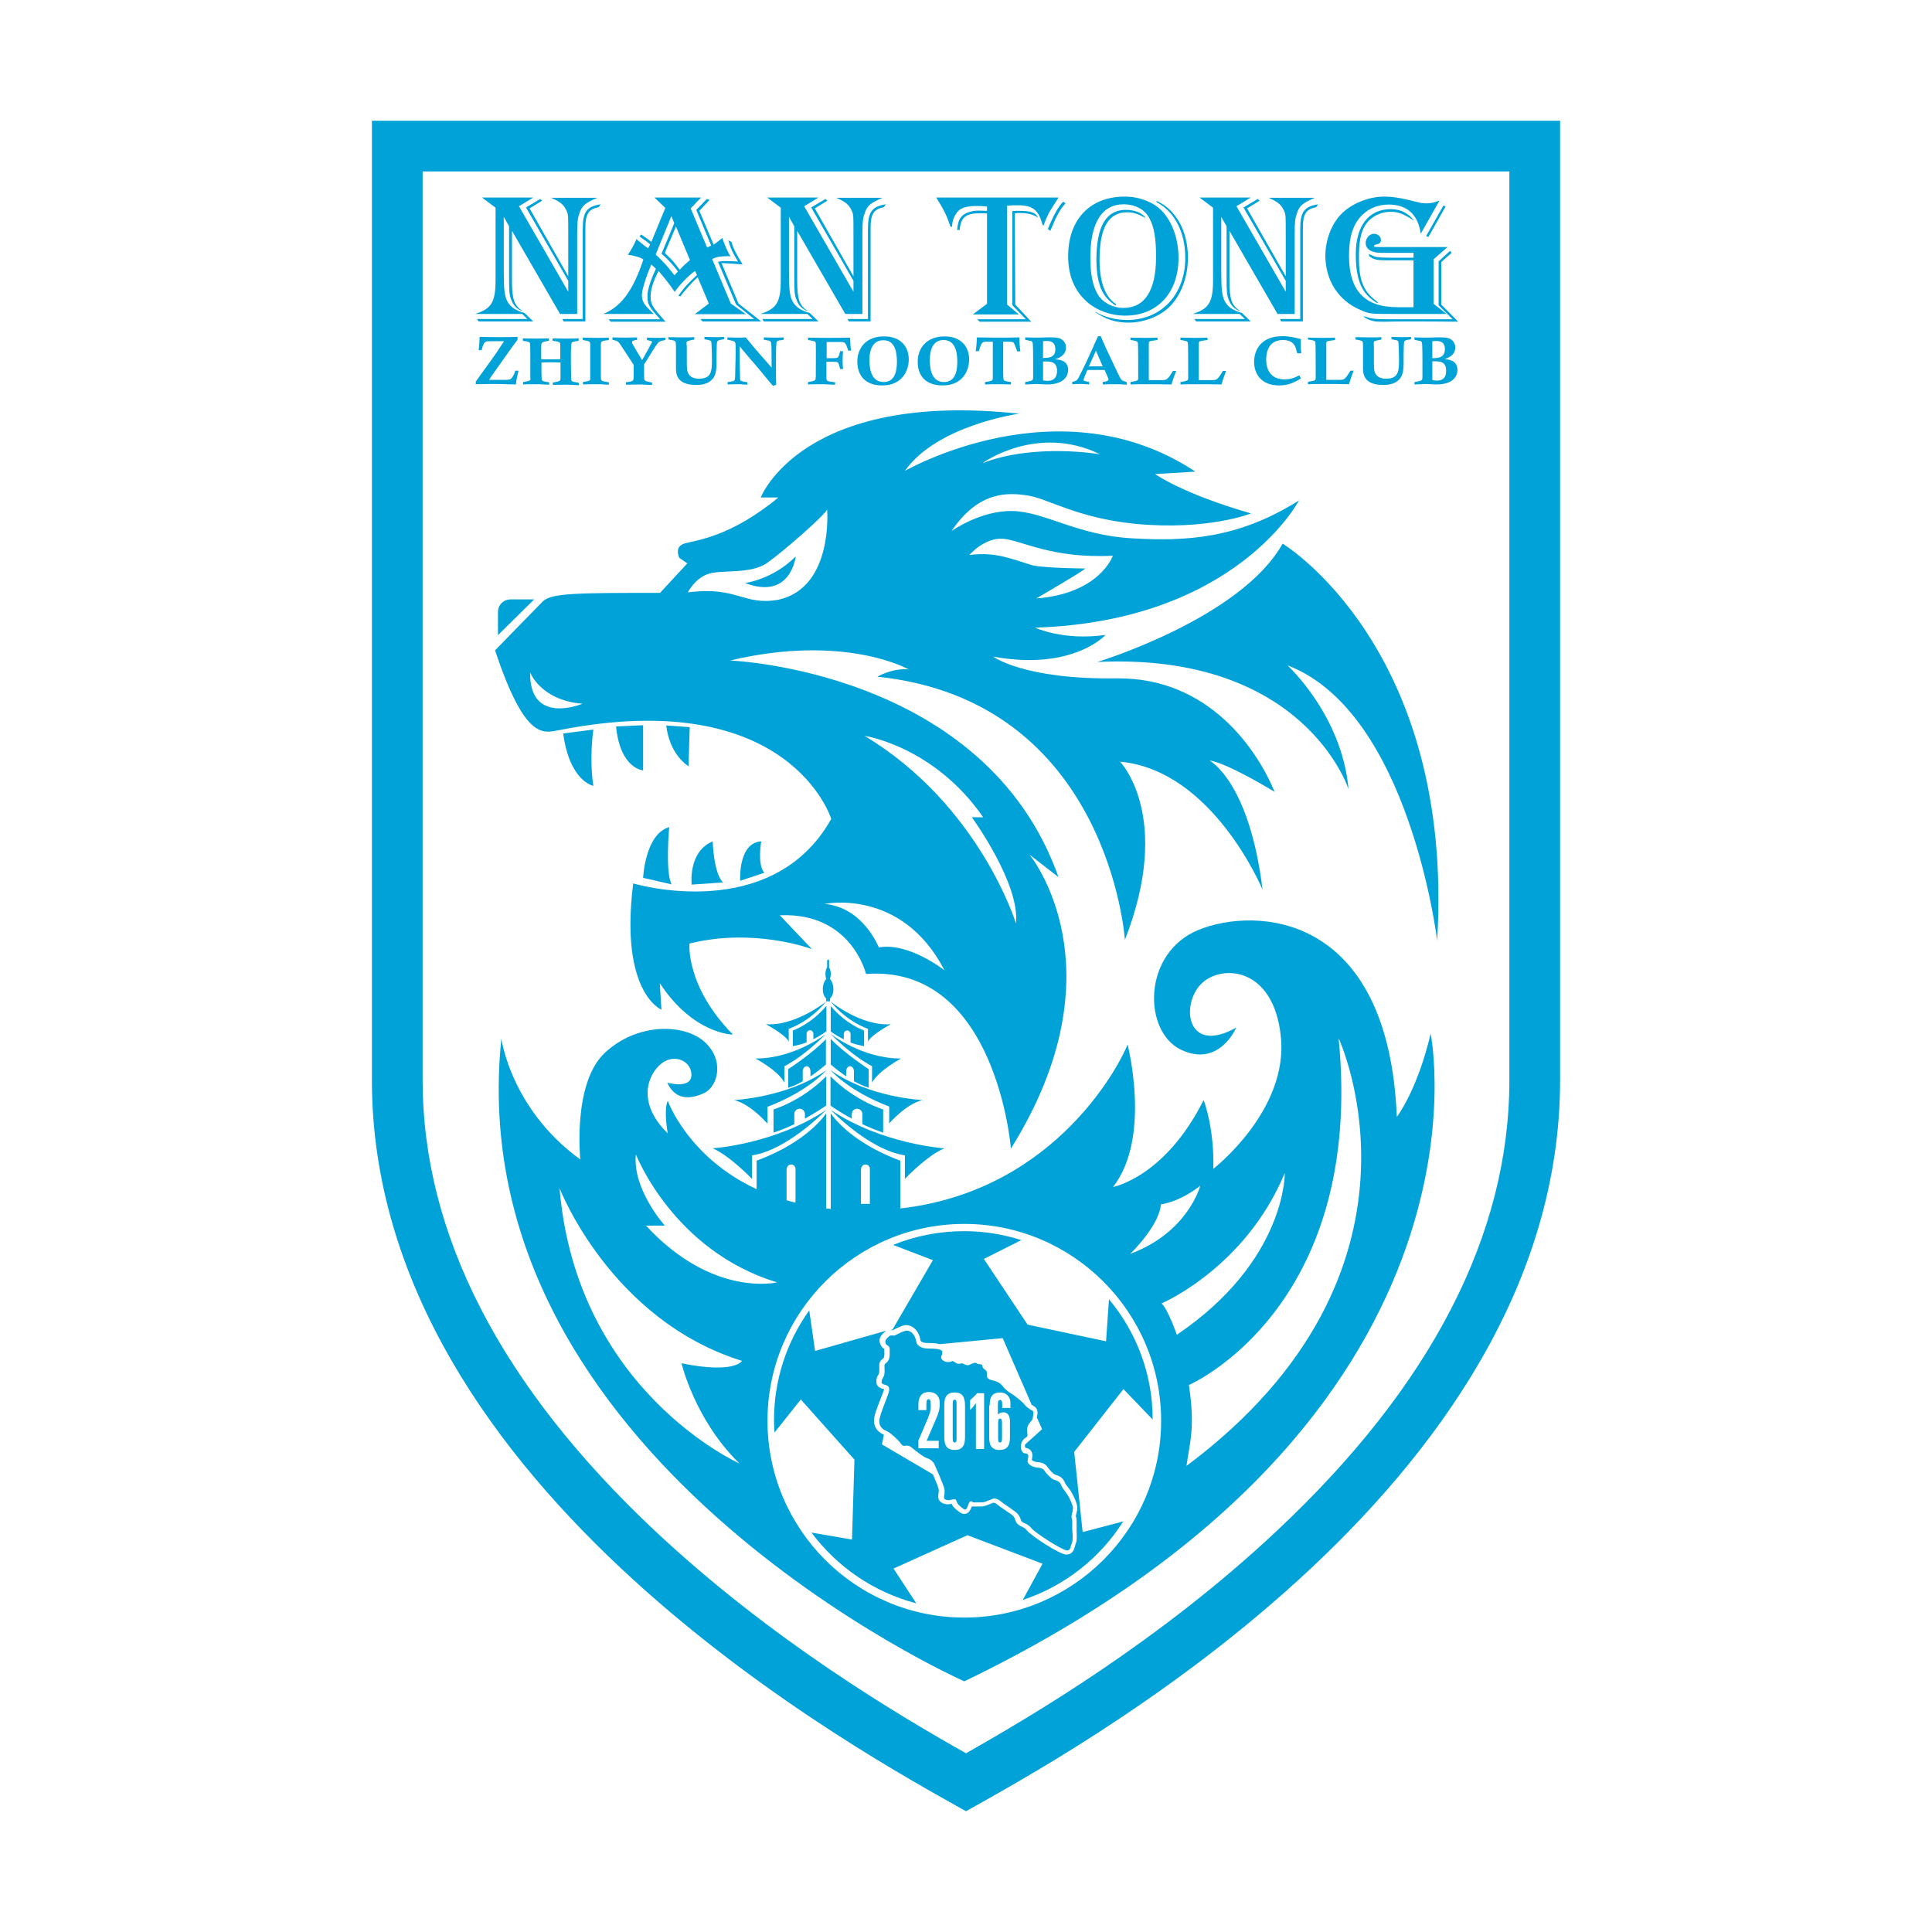 <!-- Created by @FCLOGO 2022-02-18 16:45:51 . https://fclogo.top/ -->
<!-- FOR PERSONAL USE ONLY NOT FOR COMMERCIAL USE -->
<svg version="1.1" xmlns="http://www.w3.org/2000/svg" xmlns:xlink="http://www.w3.org/1999/xlink" x="0px" y="0px"
	 viewBox="0 0 800 800" style="enable-background:new 0 0 800 800;" xml:space="preserve">
<style type="text/css">
	.st0{fill:#01A2D8;}
</style>
<g>
	<path class="st0" d="M400,50H154c0,0,0,214.5,0,397.3c0,170.2,206.6,280.4,246,302.7c39.4-22.3,246-132.5,246-302.7
		c0-182.8,0-397.3,0-397.3H400z M625,447.3c0,63.8-32.3,126.5-96.1,186.4C480.2,679.5,427.1,710.6,400,726
		c-27.1-15.3-80.2-46.5-128.9-92.2C207.3,573.8,175,511.1,175,447.3V71h450V447.3z"/>
	<path class="st0" d="M531.1,225.1c-17.3,31-76.7,49-76.7,49c86-4,104,52.7,104,52.7c-2.7-30.7-25.3-51.3-25.3-51.3
		c50.7,19.3,62,114,62,114C602.4,268.1,531.1,225.1,531.1,225.1z"/>
	<path class="st0" d="M329.5,230.4c-9.7,9.7-21,11-21,11C327.5,248.7,329.5,230.4,329.5,230.4z"/>
	<path class="st0" d="M206.2,253.4v9.6l15-14.8h-9.8C208.5,248.2,206.2,250.5,206.2,253.4z"/>
	<path class="st0" d="M233.2,303.7c2.7,20,12.5,21.7,12.5,21.7c-1.8-11.5,0-23.3,0-23.3L233.2,303.7z"/>
	<path class="st0" d="M266.3,319v-18.7l-11.2,0.5C256.8,318.4,266.3,319,266.3,319z"/>
	<path class="st0" d="M285.1,317.3l0.5-16.2l-9.7-0.7C275.9,300.4,276.6,311.5,285.1,317.3z"/>
	<path class="st0" d="M266.3,363.5l11.8,2.7c-2.7-5-1-23.7-1-23.7C267.1,345.3,266.3,363.5,266.3,363.5z"/>
	<path class="st0" d="M295.1,348.4c-10.3,4.3-8.7,17.9-8.7,17.9l13-0.9C295.5,361.7,295.1,348.4,295.1,348.4z"/>
	<path class="st0" d="M306.5,364.7l10-3.3c-3-3.3-1.3-13-1.3-13C305.5,349,306.5,364.7,306.5,364.7z"/>
	<path class="st0" d="M231.2,302.4c96-19,113,36.7,113,36.7c-24.7,44-82,26.7-82,26.7c-5.7,45.3,11.7,52.3,11.7,52.3l-0.7-11
		c14,21.3,30.3,21.3,30.3,21.3c-19.7-20-18-37.7-18-37.7c27-6.7,50.7,2.3,50.7,2.3l-13.3-14c29.7-1.3,35.7,24.3,35.7,24.3
		c54-4,60,72.3,60,72.3c46.7-74.7,7.7-121.7,7.7-121.7l12,9.3c-30.3-85.7-136-89.7-136-89.7c47.7-11.3,74,3.7,74,3.7
		c-6.7-0.7-13,3-13,3c96,10,102.5,109,102.5,109c20-51.2-2-73.8-2-73.8c38.5,3.5,59,53,59,53c-5.5-45-22-53.5-22-53.5
		c7.5,1,27,13,27,13c-7-17-27-47.5-65.5-47s-51-9-51-9c33,6,46.5-9,46.5-9c-17.5,2.5-29.2-3-29.2-3c83.3-2.7,109.3-52.7,109.3-52.7
		c-25.3,16-47,17-69.3,15.7c-22.7-1.3-36-11-49.3-11.3c-13.3-0.3-25.3,8.3-25.3,8.3c11.3-16.7,23.3-16,31.7-14.7
		c8.3,1.3,20.3,9.3,44.3,11.7c30.1,2.9,48-4.3,48-4.3c-28.7-8.3-39.7-16.3-39.7-16.3l16.7-1c-56.3-37.3-120.3-0.3-120.3-0.3
		c13.3-19,47.3-23.7,47.3-23.7c-90-9.7-107,34.7-107,34.7h7.3c-19.7,16.3-34,17.7-38.7,19c-4.7,1.3-2.3,6-2.3,6l3.3,2.3l-11.3,12.2
		c-33.5,0-45,0-48.5,3.5c-3.5,3.5-19.8,20.3-19.8,20.3C217.5,307,225.2,303.4,231.2,302.4z M407.1,338.4h-4.7c0,0,20,27.3,18.3,44
		c0,0-15-49-62.7-77.7C358.1,304.7,386.8,309,407.1,338.4z M391.1,401.8c0,0-14.7-11.7-27.2-9.5c0,0-6.5-16.7-22.5-18
		C341.4,374.3,373.4,367.5,391.1,401.8z M415.5,223.1c7.7,0.7,20,8.3,45.3,7c0,0-5.3,15.7-31.7,17.7c0,0,19-11,20.3-12.4
		c0,0-16.3-0.1-21.8-1.3c-8.8-2.6-15.1-5.7-26.2-4.3C401.5,229.7,407.8,222.4,415.5,223.1z M455.5,188.1c0,0-27.3-4.7-48.7,3.7
		C406.8,191.7,429.5,175.4,455.5,188.1z M293.1,237.7c5.7-2,17.7,0.3,24.7-4.7c7-5,23.3-19.3,24.7-22c0,0,2.7,32.1-20,37.3
		c-14.7,2.7-17-5.7-37.7-3C284.8,245.4,287.5,239.7,293.1,237.7z M241.2,291.4c0,0-22,9.3-21.7-13
		C219.5,278.4,223.8,290,241.2,291.4z"/>
	<path class="st0" d="M311.4,488.2v-9.8c14.8-2.2,30.7-18.8,30.7-18.8c-21.2,14.2-47,15.9-47,15.9
		C302.3,478.6,311.4,488.2,311.4,488.2z"/>
	<path class="st0" d="M342.1,445.7c-10.1,10.2-21.8,13.7-21.8,13.7v9.6c3-1,5.9-2.2,8.6-3.5v-4.2c0-1.2,1-2.2,2.2-2.2
		c1.2,0,2.2,1,2.2,2.2v1.9c5.2-2.9,8.8-5.4,8.8-5.4V445.7z"/>
	<path class="st0" d="M304,455.5c7,1.8,13.8,9.8,13.8,9.8v-7c17.1-6.5,24.3-15.1,24.3-15.1C326,454.5,304,455.5,304,455.5z"/>
	<path class="st0" d="M342.1,430.2c-5.7,6-15.7,12.5-15.7,12.5v7.7c2-0.6,4.1-1.6,6-2.7v-4.1c0-1.2,0.7-2.1,1.6-2.1s1.6,1,1.6,2.1
		v2.1c3.7-2.5,6.4-4.9,6.4-4.9V430.2z"/>
	<path class="st0" d="M312.8,438.3c0,0,9.5,5,12,10v-6.8c0,0,7.6-3.6,17.2-13.4C342.1,428.1,328.9,438.4,312.8,438.3z"/>
	<path class="st0" d="M342.1,416.6c-6.5,7.7-13.8,10.1-13.8,10.1v6.5c2.1-0.4,4-0.9,5.7-1.6v-3.5c0-0.8,0.6-1.5,1.4-1.5
		c0.8,0,1.4,0.7,1.4,1.5v2.2c3.3-1.6,5.4-3.3,5.4-3.3V416.6z"/>
	<path class="st0" d="M317.1,424.1c0,0,8,4.2,9.5,7.2V426c0,0,8.4-2.6,15.5-11.3C342.1,414.7,329.4,425,317.1,424.1z"/>
	<path class="st0" d="M391,475.5c0,0-25.8-1.7-47-15.9c0,0,15.8,16.6,30.7,18.8v9.8C374.6,488.2,383.7,478.6,391,475.5z"/>
	<path class="st0" d="M365.7,469v-9.6c0,0-11.7-3.5-21.8-13.7v12.1c0,0,3.6,2.6,8.8,5.4v-1.9c0-1.2,1-2.2,2.2-2.2
		c1.2,0,2.2,1,2.2,2.2v4.2C359.8,466.8,362.8,468,365.7,469z"/>
	<path class="st0" d="M382,455.5c0,0-22-0.9-38.1-12.4c0,0,7.2,8.6,24.3,15.1v7C368.2,465.2,375,457.2,382,455.5z"/>
	<path class="st0" d="M359.7,450.4v-7.7c0,0-10-6.5-15.7-12.5v10.6c0,0,2.7,2.4,6.4,4.9v-2.1c0-1.2,0.7-2.1,1.6-2.1
		c0.9,0,1.6,1,1.6,2.1v4.1C355.6,448.8,357.7,449.8,359.7,450.4z"/>
	<path class="st0" d="M361.1,441.5v6.8c2.5-4.9,12-10,12-10c-16.1,0.1-29.2-10.2-29.2-10.2C353.5,437.8,361.1,441.5,361.1,441.5z"/>
	<path class="st0" d="M357.8,433.2v-6.5c0,0-7.3-2.4-13.8-10.1v10.5c0,0,2,1.6,5.4,3.3v-2.2c0-0.8,0.6-1.5,1.4-1.5
		c0.8,0,1.4,0.7,1.4,1.5v3.5C353.8,432.3,355.7,432.8,357.8,433.2z"/>
	<path class="st0" d="M343.9,414.7c7.1,8.7,15.5,11.3,15.5,11.3v5.3c1.5-3,9.5-7.2,9.5-7.2C356.5,425,343.9,414.7,343.9,414.7z"/>
	<path class="st0" d="M342.9,414.6c0.4,0,0.8,0.1,0.8,0.1v-1.3c0,0,1.4-0.9,1.4-3.8s-1.5-4.3-1.5-4.3s0.4-0.4,0.4-1.9
		c0-2.1-0.7-2.8-0.7-2.8s0-2.5,0-2.8c0-0.4-0.3-0.5-0.4-0.5c0,0-0.4,0.1-0.4,0.5c0,0.3,0,2.8,0,2.8s-0.7,0.7-0.7,2.8
		c0,1.6,0.4,1.9,0.4,1.9s-1.5,1.4-1.5,4.3s1.4,3.8,1.4,3.8v1.3C342.1,414.7,342.5,414.6,342.9,414.6z"/>
	<path class="st0" d="M578.4,462.5c-3.5-85-58.5-87-82-77.5c-23.5,9.5-23.2,42.2-7.3,49.7c15.8,7.5,22.8-9.2,22.8-9.2
		c-19.5,11-23-7.5-15.5-17c7.5-9.5,31-9.5,34,21c3,30.5-28,54.5-28,54.5c0.5-17-4-28.5-4-28.5c-16,32-37.5,36-37.5,36
		c16-20.5,6-59,6-59c-1.9,5.3-28.1,60.4-94.1,67.9v-19.8c-21.5-7.9-28.8-19.6-28.8-19.6v39.6c-0.6-0.1-1.2-0.1-1.9-0.2v-39.4
		c0,0-7.3,11.7-28.8,19.6v11.8c-28.5-13.2-36.8-36.6-36.8-36.6c-1.8,3.8,0,13.5,0,13.5c-13.3-13-8-24.8-2.5-29s12.5-0.8,12.3,5
		c-0.3,5.8-10,3-10,3c3.3,7.3,9.5,7,15.3,4.3c5.8-2.8,8.5-13.8,0-21.3c-8.5-7.5-27.9-7.9-41.3,4.8c-13.3,12.7-10,44-10,44
		c-28.7-20.7-32.7-50-32.7-50c-18,173.4,191.7,266.1,191.7,266.1C625,587.4,592.4,428,592.4,428
		C586.9,451.5,578.4,462.5,578.4,462.5z M480.7,498.7c0,0,7.3-0.7,16.3-7.7c0,0-5,19.3-29,28.2C468,519.2,480,507.7,480.7,498.7z
		 M356.6,484c0-1,0.8-1.8,1.8-1.8c1,0,1.8,0.8,1.8,1.8v14.5h-3.7V484z M325.8,484c0-1,0.8-1.8,1.8-1.8c1,0,1.8,0.8,1.8,1.8v14
		c-1.2-0.3-2.5-0.6-3.7-1V484z M282.2,564.5c0,0,5.5,23.5,24,41.5c0,0-67.5-30-74.5-114c0,0,21,54.5,75.5,71.5
		C307.3,563.5,304.3,569,282.2,564.5z M267.5,507.5h7.8c0,0-13.5-15-12-29.5c0,0,15.5,40,58.5,53C321.8,531,295.2,537.5,267.5,507.5
		z M399.3,669.8c-45,0-81.5-36.6-81.5-81.5c0-45,36.6-81.5,81.5-81.5c45,0,81.5,36.6,81.5,81.5C480.8,633.3,444.2,669.8,399.3,669.8
		z M481,539.7c0,0,34.7-14.7,51-54c0,0,0.7,36.3-44.7,67C487.3,552.7,483.7,542.3,481,539.7z M491.3,607c1.3-9.7,3.7-15.5,1-33.5
		c0,0,73-31.5,62-143.6C554.3,430,599.4,526.3,491.3,607z"/>
	<path class="st0" d="M407.4,521.3l15.5-7.8c-7.5-2.4-15.4-3.7-23.7-3.7c-10.4,0-20.3,2-29.4,5.7l16.5,6.3l-16.7,28.7l-0.9,0.3
		c0.1,0,0.1,0,0.2,0c0.2,0,0.5,0,0.7,0c0,0,0.1,0,0.1,0c2.7-1.4,4.3-2.1,5.5-2.1c2.5,0,5.3,2.1,5.9,6.2c0.1,0.8,1.6,1.2,2.7,1.2
		c1.5,0,3.6,0,5.3,0.5l26.1-2.5l12,27.6c0.4,0.2,0.7,0.4,0.9,0.6l0.2,0.1c1.8,1.1,1.3,3.4,1.1,4.1c0,0.1,0,0.2-0.1,0.3l2.2,5l-7,6.3
		c0,0.2-0.1,0.4-0.1,0.6c0,0.4,0.1,0.7,0.2,0.8c1.7,0.2,2.9,1.4,2.9,3.1c0,0.6-0.1,1.2-0.2,1.6c0,0.1,0,0.2-0.1,0.3
		c0.3,0.3,1,0.8,2.2,0.9c2.9,0.2,3.8,1.2,4.6,2.4c0.1,0.1,0.2,0.2,0.3,0.3l0.1,0.2c0.6,0.7,1.7,2.1,2.7,2.4c2.4,0.7,3.2,1.7,4,3.5
		c0.2,0.5,0.6,1,1.1,1.6c0.4,0.5,0.9,1.1,1.3,1.8c0,0,2.6,4.4,2.6,6.7c0,0.9-0.2,1.7-0.4,2.4c-0.1,0.4-0.2,0.8-0.2,1
		c0,0.2,0,0.3,0.1,0.5c0.1,0.3,0.2,0.8,0.2,1.5c0,0.5,0,1.1,0,1.7c0,0.6,0,1.2,0,1.7c0,0.2,0,0.5,0,0.8c0.1,2.1,0.2,4.2-0.5,5.7
		c-0.1,0.3-0.2,0.6-0.3,1c-0.2,0.9-0.8,3.1-3.5,3.1c-2.8,0-14.7-7.9-16.4-10.1c-0.6-0.8-1.2-1-1.9-1.4c-0.9-0.4-2.3-1.1-2.8-2.8
		c-0.2-0.8-0.7-1.6-1.2-2c-1.4-1-2.6-1.8-3.6-2.5c-1.2-0.8-2.2-1.5-2.9-2.1c-0.4-0.4-1-0.5-1.3-0.6c-0.3,0.1-0.7,0.3-1,0.4
		c-1.7,0.7-2.9,1.2-4,1.2h-3.5c-0.2,0-0.3,0-0.5,0c-0.4,1.1-1.2,3.1-3.1,3.1c-0.7,0-1.5-0.2-4-2.4c-0.5-0.5-1-1.1-1.2-1.8
		c-0.1,0-0.1,0-0.2,0c-0.3,0.1-0.8,0.2-1.4,0.2c-2.3,0-4-1.3-4-3.1c0-0.5,0.1-1,0.1-1.4c0.1-0.5,0.2-1,0.1-1.7
		c-0.1-0.7-1.3-3.6-2.4-6.2l-21.1-12.4l0.8-4c-1.5-0.7-4.1-2.2-4.1-5.9c0-1.8,1-4.6,2.6-8.6c0.6-1.6,1.5-3.8,1.6-4.4
		c-0.1,0-0.6-0.2-0.8-0.2c-1.3-0.4-2.5-1.1-2.4-3.1c0-0.1,0-0.2,0-0.3c0-0.8,0.3-1.5,0.6-2c0.3-0.5,0.6-1,0.6-2c0-0.6,0-1.1,0-1.4
		c-0.1-1.4,0-2.6,1.6-3.7c0.2-0.1,0.5-0.5,0.5-1.8c0-0.7,0-1.1,0-1.5c0-0.2,0-0.4,0-0.6c-1.5-0.9-2-2.5-2-3.6c0-1.2,0.8-2.4,2.4-3.7
		c0.1-0.1,0.3-0.2,0.4-0.3l-29.5,8.4l-2.4-16.8c-9.2,12.8-14.6,28.5-14.6,45.4c0,1.8,0.1,3.5,0.2,5.2l10.9-13.7l22.2,24.9l-1,33.1
		l-16.8-2.9c10.6,14.2,25.8,24.7,43.4,29.3l-9.4-14.4l30.6-13.8l31.1,11.8l-8.2,15c17.3-5.7,32-17.3,41.6-32.5l-16.8,4.4l-3.5-33.2
		l20.4-26l12.1,12.6c0-18.9-6.8-36.3-18.1-49.8l-1.2,17.4l-32.5-6.9L407.4,521.3z"/>
	<path class="st0" d="M414.1,597.3c0.3,0,0.5-0.1,0.6-0.3c0.1-0.2,0.2-0.7,0.2-1.4v-6.4c0-0.7-0.1-1.2-0.2-1.4
		c-0.1-0.2-0.3-0.4-0.6-0.4c-0.3,0-0.5,0.1-0.6,0.4c-0.1,0.2-0.2,0.7-0.2,1.4v6.4c0,0.7,0.1,1.1,0.2,1.4
		C413.6,597.2,413.8,597.3,414.1,597.3z"/>
	<path class="st0" d="M395.3,597.3c0.3,0,0.5-0.1,0.6-0.3c0.1-0.2,0.2-0.7,0.2-1.3v-14.5c0-0.7-0.1-1.1-0.2-1.3
		c-0.1-0.2-0.3-0.3-0.6-0.3c-0.3,0-0.5,0.1-0.6,0.3c-0.1,0.2-0.2,0.7-0.2,1.3v14.5c0,0.7,0.1,1.1,0.2,1.3
		C394.8,597.2,395,597.3,395.3,597.3z"/>
	<path class="st0" d="M367.5,557.1c0.8,0.5,0.9,0.9,0.9,1.6c0,0.7,0,1.2,0,2.2c0,1-0.2,2.5-1.4,3.4c-1.1,0.8-0.7,1-0.7,3.5
		c0,2.5-1.2,3.1-1.2,4c0,0.9-0.3,1,1,1.5c1.3,0.4,2.1,0.5,2.1,2.2c0,1.7-4.1,10.2-4.1,13c0,2.8,2.1,3.7,3.5,4.3
		c1.4,0.7,4.5,3.7,5,4.4c0.5,0.6,1,1.6,1.9,1.5c0.9-0.2,2-0.2,3,0.7c1.1,0.9,4.7,3.8,5.9,4.2c1.6,0.5,2.9,1.4,3.5,2.7
		c0.6,1.3,4,8.9,4.2,10.5c0.2,1.5-0.2,2.3-0.2,3.3s1.4,1.1,2,1.1c0.6,0,1-0.3,1.5-0.3c0.5,0,1.3-0.3,1.5,0.3c0.2,0.5,0.6,1.5,1.1,2
		c0.6,0.5,2.1,1.9,2.6,1.9c0.7,0,1.1-1.4,1.4-2.2c0.3-0.8,0.6-1.3,1.1-1.3s0.3,0.5,1.1,0.5s2.3,0,3.5,0s4.3-1.6,4.9-1.6
		s1.7,0.2,2.7,1.1c1.2,1.1,3.4,2.3,6.4,4.6c0.9,0.7,1.7,1.9,2,3.1c0.4,1.6,2.6,1.2,4.3,3.4c1.5,2,13,9.3,14.8,9.3
		c1.6,0,1.3-1.3,2-2.9s0.2-4.8,0.2-5.7c0-1,0-2.5,0-3.4c0-0.9-0.3-1.1-0.3-2c0-1,0.6-2.3,0.6-3.5c0-1.2-1.4-4.2-2.3-5.6
		s-2-2.5-2.5-3.7s-0.9-1.9-2.6-2.3c-1.7-0.5-3.1-2.3-3.9-3.2c-0.7-0.9-0.8-1.8-3.4-2c-2.6-0.2-4.1-1.8-4.1-2.5
		c0-0.7,0.3-1.4,0.3-2.3c0-0.8-0.7-1.1-1.4-1.1s-1.7-1-1.7-2.8s1.1-3.1,1.7-3.5c0.6-0.3,1.1-0.7,1.1-1.2s-0.2-0.5-0.2-2.2
		c0-2,1.3-3.2,2-4c0.4-0.5,0.3-1,0.5-2c0.1-0.4,0.3-1.6-0.2-1.9c-0.7-0.4-2.3-1.3-3.2-2.4c-0.8-1.2-3.9-3.6-5.1-4.4
		c-1.2-0.7-2.9-1.8-4-3.3c-1.5-2-3.6-2.4-4.7-2.6c-1.2-0.3-1.9-1-1.9-1.6s0-1-0.1-1.8c0-0.8-1.6-1.2-1.7-2c-0.1-0.8-0.2-1.2-1.1-1.2
		c-1.4,0-1.3-0.6-2.1-0.6c-0.8,0-2.2,1-3,1s-2.1-0.8-2.4-0.8s-0.3,0.2-1.3,0.2c-1.3,0-1.9-1.1-2.5-1.1s-0.5,0.4-2,0.4
		c-1.3,0-2.8-0.9-2.8-1.9c0-0.9,0.5-0.7,0.5-2.3c0-1.4-4.3-1.4-6.1-1.4c-1.8,0-4.4-0.8-4.7-2.9c-0.5-3-2.3-4.5-3.9-4.5
		c-1.3,0-4,1.5-4.8,1.9c-0.8,0.4-1.6-0.3-2.5,0.4c-1,0.8-1.6,1.6-1.6,2.1S366.6,556.7,367.5,557.1z M409.8,582c0-1.9,0.3-3.3,1-4.1
		c0.7-0.9,1.8-1.3,3.3-1.3c1.3,0,2.4,0.4,3.1,1.2c0.8,0.8,1.2,1.8,1.2,3.2v2H415v-1.4c0-0.8-0.1-1.3-0.2-1.5
		c-0.1-0.2-0.4-0.4-0.7-0.4c-0.3,0-0.5,0.1-0.7,0.4c-0.1,0.3-0.2,0.8-0.2,1.5v4.1c0.4-0.3,0.7-0.5,1.1-0.7c0.4-0.1,0.7-0.2,1.1-0.2
		c0.9,0,1.6,0.3,2.1,1c0.5,0.7,0.7,1.6,0.7,2.9v6.3c0,1.9-0.3,3.3-1,4.1c-0.7,0.9-1.8,1.3-3.3,1.3c-1.5,0-2.6-0.4-3.3-1.3
		c-0.7-0.8-1-2.2-1-4.1V582z M401.7,579.8c0.6-0.6,1.2-1.1,1.7-1.6c0.5-0.5,0.9-0.9,1.2-1.3h2.9V600h-3.4V581
		c-0.4,0.5-0.7,1-1.1,1.5c-0.4,0.5-0.8,0.9-1.3,1.3V579.8z M391,582c0-1.9,0.3-3.3,1-4.1c0.7-0.9,1.8-1.3,3.3-1.3
		c1.5,0,2.6,0.4,3.3,1.3c0.7,0.9,1,2.2,1,4.2v12.9c0,1.9-0.3,3.3-1,4.1c-0.7,0.9-1.8,1.3-3.3,1.3c-1.5,0-2.6-0.4-3.3-1.3
		c-0.7-0.9-1-2.2-1-4.1V582z M380.2,596.7l4.1-9.6l0-0.1c0.7-1.7,1.1-3,1.1-3.9v-1.7c0-0.8-0.1-1.3-0.2-1.6
		c-0.1-0.3-0.4-0.4-0.7-0.4c-0.3,0-0.6,0.1-0.7,0.4c-0.1,0.3-0.2,0.8-0.2,1.6v2.5h-3.3v-2.5c0-1.6,0.4-2.8,1.1-3.7
		c0.7-0.8,1.8-1.3,3.3-1.3c1.3,0,2.4,0.4,3.2,1.2c0.8,0.8,1.2,1.8,1.2,3.1v1.3c0,0.7-0.1,1.4-0.3,2.2c-0.2,0.8-0.5,1.6-0.8,2.4
		l-4.3,10h5v3.1h-8.4V596.7z"/>
	<path class="st0" d="M241.3,94.8v37.3h-8.4l0.5,1h9V94.4c0-5.8,1.3-7.8,5.5-8.6l0.8-1.2C242.9,85.5,241.3,87.8,241.3,94.8z"/>
	<path class="st0" d="M196.7,130h19.5l2.2,2.1h-20.9l0.7,1h22.6l-3.6-3.5c-3.6-1-5.6-2.3-7-4.6c-1.3-2.4-1.6-4.8-1.6-13.5V89.8
		l2.2,3.9v20.6c0,6.6,0.1,7.8,0.9,9.8c0.9,2.5,2.4,4,4.9,4.8l-0.3-0.2c-3.4-2.2-4.3-4.7-4.3-12.7V95.6l19.9,34.4h7.1V97
		c0-5.2,0.2-6.5,0.9-8.6c1.1-3.2,2.2-4.2,7.4-6.5h-19.1c3.5,1.5,5.2,2.8,6.2,5c0.9,1.8,0.9,1.8,0.9,9.9v17.6l-16-28.1l5.2-3.2
		l-0.8-0.7l-5.9,3.5l17.5,30.4v4.5l-20.4-35.4l5.9-3.6h-21.2l5.6,4.2V116C205.2,125.1,203.5,127.9,196.7,130z"/>
	<path class="st0" d="M270,129.3c-3.4-3.2-4.2-4.5-4.2-7.3c0-2,1.9-7.9,3.9-12.5l1.9,1.8c-2.5,5.4-3.5,8.8-3.5,11.5
		c0,3.2,0.7,4.4,5.3,9.4h-21.4l0.9,1h22.7c-5.6-6.2-6.2-7.2-6.2-10.5c0-2.6,1-6.1,3.3-10.5c3.5,4.2,4,4.8,6.7,8.7
		c1.6-2.6,5.9-7,8.4-8.7l0.8,1.7c-3.5,3.2-5.7,5.6-7.7,8.6l0.9,0.2c1-1.6,5-6.1,7.1-7.9l4.6,10.9l-5.8,4.4h21.2l-6.3-4.4l-7.7-18.4
		c1.3-0.8,3.2-1.2,6-1.2h1.6c-1.1-1.5-2.8-5.5-3.4-7.6c-0.3,0.3-0.3,0.3-3,2.4l-0.6,0.4l-5.9-14l4.2-4.5l-1.1-0.4l-4.4,4.5l6.2,14.8
		l-1.7,0.8L286,86.3l4.3-4.5H271l4.5,4.3l-5.8,14.1c-0.9-0.9-3.3-2.5-4.2-3.1l-0.7,0.8c1,0.7,1.6,1.2,2.1,1.5
		c0.9,0.6,1.6,1.2,2.3,1.8l-0.8,1.6c-0.9-0.5-1.6-1.1-2.3-1.7l-1.9-1.5c-0.2-0.2-0.4-0.4-0.7-0.6c-0.4,1.4-2.6,5.3-3.5,6.5
		c2.2,0.2,5.7,1.2,6.4,2c-4.3,12.9-9.2,19.5-16.6,22.5h21C270.4,129.8,270.2,129.6,270,129.3z M285.7,107.7c-1.6,1.3-3.2,2.8-4.2,4
		c-2.2-2.8-2.6-3.4-4-4.8c-1.2-1.2-2-1.9-2.2-2.2l4.6-10.9L285.7,107.7z M278,89.5l1.2,2.9l-5.3,12.7c2.1,1.6,5.1,4.9,6.8,7.3
		l-0.4,0.5l-0.6,0.6l-0.4,0.5l-0.4-0.5c-2.8-3.6-4.6-5.5-7.4-8.1L278,89.5z"/>
	<path class="st0" d="M300.5,108.1c-1.5,0-2,0.1-3.2,0.3l7.5,17.7l7.5,6H290l0.9,1h24.3l-9.4-7.4l-7-16.7h0.9c1.1,0,5.5,0.3,7.8,0.5
		c-2.4-3.8-4.1-7.2-4.6-9.3l-1.3-0.7c0.7,2.8,1.7,5.1,4,8.8C303.4,108.2,302.3,108.1,300.5,108.1z"/>
	<path class="st0" d="M314.8,130h19.5l2.2,2.1h-20.9l0.7,1h22.6l-3.6-3.5c-3.6-1-5.6-2.3-7-4.6c-1.3-2.4-1.6-4.8-1.6-13.5V89.8
		l2.2,3.9v20.6c0,6.6,0.1,7.8,0.9,9.8c0.9,2.5,2.4,4,4.9,4.8l-0.3-0.2c-3.4-2.2-4.3-4.7-4.3-12.7V95.6l19.9,34.4h7.1V97
		c0-5.2,0.2-6.5,0.9-8.6c1.1-3.2,2.2-4.2,7.4-6.5h-19.1c3.5,1.5,5.2,2.8,6.2,5c0.9,1.8,0.9,1.8,0.9,9.9v17.6l-16-28.1l5.2-3.2
		l-0.8-0.7l-5.9,3.5l17.5,30.4v4.5l-20.4-35.4l5.9-3.6h-21.2l5.6,4.2V116C323.3,125.1,321.6,127.9,314.8,130z"/>
	<path class="st0" d="M359.4,94.8v37.3h-8.4l0.5,1h9V94.4c0-5.8,1.3-7.8,5.5-8.6l0.8-1.2C361,85.5,359.4,87.8,359.4,94.8z"/>
	<path class="st0" d="M434.9,95.6c2.7-6.5,4-8.8,6.3-11.4l-0.9-0.7c-1.9,1.7-4,5.5-6.4,11.3L434.9,95.6z"/>
	<path class="st0" d="M429.9,90.1c-1.3-2.2-3-2.8-8.4-2.8c-0.6,0-1.2,0-2.3,0.1v39l5.6,5.8h-20.1l0.9,1h21.4l-6.6-7.1l-0.2-37.7
		c0.7-0.2,1.1-0.2,2.1-0.2C425.5,88.2,427.5,88.7,429.9,90.1z"/>
	<path class="st0" d="M394.2,93.9c0.1-2.1,0.6-3.7,1.5-5.1c1.5-2.6,3.9-3.5,9-3.5c1.5,0,2.4,0.1,4,0.2v1.8h-0.4l-2.9-0.1
		c-3.4,0-6.3,1.1-7.5,2.8c-0.9,1.2-1.3,2.5-1.6,5.2h1.1c0.4-5.2,2.5-6.9,8.5-6.9c0.8,0,1.6,0,2.8,0.1v37.4l-5.9,4.4h19.1l-4.9-4.1
		V85.2c1.9-0.2,2.8-0.2,4.3-0.2c6.3,0,8.7,1.8,10.4,8.1l0.4,0.3c0.9-2.5,1.9-4.7,2.8-6.2l3.4-5.4h-50.6c3.4,5.5,4.3,7.5,5.9,12.1
		H394.2z"/>
	<path class="st0" d="M450.1,125c4.1,3.6,9.9,5.7,15.8,5.7c13.4,0,22.1-9.5,22.1-23.9c0-7.7-2.5-14.8-6.8-19.4
		c-3.5-3.7-9.5-6-15.4-6c-14.5,0-23.5,9.5-23.5,24.7C442.3,114.1,444.9,120.4,450.1,125z M465.2,84.6c4.9,0,9,2.2,10.8,5.9
		c1.9,3.5,2.7,8.2,2.7,15.8c0,13.9-4.6,21.2-13.5,21.2c-4.6,0-8.9-2.4-10.8-5.9c-2-3.5-2.9-8.4-2.9-14.7
		C451.4,92.5,456.2,84.6,465.2,84.6z"/>
	<path class="st0" d="M461.9,126.5l0.3-0.5c-4.6-3-6.9-9.3-6.9-18.4c0-13.3,3.7-19.7,11.4-19.7c2.5,0,4.1,0.5,7.8,2.4
		c-1.6-2.2-4.7-3.4-8.3-3.4c-8.2,0-12.2,6.8-12.2,20.8C454.1,117.6,456.3,122.9,461.9,126.5z"/>
	<path class="st0" d="M490.8,106.8c0,15.1-9.9,25.7-24.1,25.7c-4.9,0-9.7-1.3-13.1-3.4v0.2c4.4,3,8.5,4.3,13.7,4.3
		c6.5,0,13.3-2.7,17.3-6.9c4.6-4.8,7.3-12.1,7.3-20.1c0-10.9-5-19.9-13-23.4v0.5C486.5,87.7,490.8,96.3,490.8,106.8z"/>
	<path class="st0" d="M538.4,94.8v37.3h-8.4l0.5,1h9V94.4c0-5.8,1.3-7.8,5.5-8.6l0.8-1.2C540,85.5,538.4,87.8,538.4,94.8z"/>
	<path class="st0" d="M493.8,130h19.5l2.2,2.1h-20.9l0.7,1h22.6l-3.6-3.5c-3.6-1-5.6-2.3-7-4.6c-1.3-2.4-1.6-4.8-1.6-13.5V89.8
		l2.2,3.9v20.6c0,6.6,0.1,7.8,0.9,9.8c0.9,2.5,2.4,4,4.9,4.8l-0.3-0.2c-3.4-2.2-4.3-4.7-4.3-12.7V95.6l19.9,34.4h7.1V97
		c0-5.2,0.2-6.5,0.9-8.6c1.1-3.2,2.2-4.2,7.4-6.5h-19.1c3.5,1.5,5.2,2.8,6.2,5c0.9,1.8,0.9,1.8,0.9,9.9v17.6l-16-28.1l5.2-3.2
		l-0.8-0.7l-5.9,3.5l17.5,30.4v4.5l-20.4-35.4l5.9-3.6h-21.2l5.6,4.2V116C502.3,125.1,500.6,127.9,493.8,130z"/>
	<path class="st0" d="M561.4,105.2c0,11,2.6,16.8,9.1,20.4v-0.5c-6-4.4-7.8-8.7-7.8-18.9c0-7.5,1.2-11.8,4.1-14.8
		c2.2-2.3,5.6-3.7,9-3.7c3.1,0,5,0.7,9.5,3.5v-0.2c-2.6-3-5.5-4.4-9.6-4.4C566.7,86.7,561.4,93.6,561.4,105.2z"/>
	<polygon class="st0" points="591.5,98.1 598.6,85.5 597.7,85.1 590.5,97.8 	"/>
	<path class="st0" d="M563,128.2c4,1.8,4,1.8,14.5,1.8H599l-5.4-4.2v-18.4l5.8-5.1h-27.7c-2.5,0-2.8-0.1-2.8-0.5
		c0-0.2,0.3-0.3,0.5-0.4c1.8-0.4,2.4-0.8,2.4-2.1c0-1.3-1.3-2.5-2.8-2.5c-1.9,0-3.5,1.8-3.5,3.8c0,1.8,1.2,3.2,3.4,3.7
		c1.5,0.4,1.6,0.4,4.7,0.4h11.7v2h-10.5c-4.6,0-5.9-0.3-7.9-1.6v0.9c1.8,1.5,3.2,1.8,7.8,1.8h10.6v19.4h-6.7c-13.6,0-20-6.9-20-21.4
		c0-7.8,1.7-13.1,5.5-16.8c2.8-2.8,6.7-4.3,10.9-4.3c7.7,0,12.2,4.2,13.3,12.1l7.8-13.8c-1.9,0.8-3.6,1.2-5.3,1.2
		c-1.8,0-1.9,0-7.5-1.4c-3.7-0.9-7.1-1.4-10.1-1.4c-6.5,0-13.6,2.9-17.9,7.3c-4,4.2-6.5,10.7-6.5,17.3
		C548.9,116.1,554.1,124.3,563,128.2z"/>
	<path class="st0" d="M595.7,126.4l5.8,5.8h-26.2c-5.9,0-7.5-0.2-9.9-1.1h-0.9c2.5,1.6,4.1,2.1,7.2,2.1h1.9
		c4.3-0.1,6.5-0.1,10.7-0.1c4.7,0,11.1,0,19.5,0.1l-7-7.1v-17.6l4.3-3.8l-0.7-0.8l-4.7,4.3V126.4z"/>
	<path class="st0" d="M201.4,151.9c-1.3,1.8-1.4,1.9-2.6,3.6c-1.1,1.6-1.3,1.8-1.8,2.5v1.1c2.5-0.1,6.1-0.1,8.3-0.1h0.5
		c0.5,0,2.1,0,3.8,0.1c1.7,0,3.4,0.1,4,0.1c0-0.1,0.1-0.5,0.1-0.6c0-0.3,0.2-1.5,0.4-2.4c0.4-1.9,0.5-2.1,0.6-2.7h-1.3
		c-0.3,0.8-0.8,2.4-1.8,3.3c-0.5,0.5-1.6,0.5-2.8,0.5h-6.3c0.7-1.1,2-3,3.1-4.5c2.7-3.8,6.3-9,8.7-12.1v-1.2c-2.5,0.1-4.7,0.1-8,0.1
		c-3.5,0-6.1-0.1-7.7-0.1c-0.1,2.6-0.1,3-0.4,5.5h1.2c0.1-0.1,0.2-0.6,0.3-1c0.8-2.7,1.4-2.7,3.2-2.7h5.8c-0.1,0.2-0.6,1-0.8,1.2
		C205.8,145.8,203.6,148.9,201.4,151.9z"/>
	<path class="st0" d="M217.2,158.1c-0.2,0-0.5,0.1-0.6,0.1v1c1-0.1,2.5-0.1,5.1-0.1c1.3,0,2.5,0,3.4,0.1c0.9,0,1.7,0.1,2.3,0.1v-1
		c-0.1,0-0.4-0.1-0.6-0.1c-2.3-0.3-2.5-0.6-2.5-1.4c-0.1-1.2-0.1-2.9-0.1-6.7l4-0.1c0.2,0,3.3,0.1,3.9,0.1l0,6.1
		c0,1.6,0,1.6-2.6,2.1c-0.2,0.1-0.5,0.1-0.6,0.1v1c1.6-0.1,3.1-0.1,5.4-0.1c1.2,0,2.3,0,3.2,0.1c0.9,0,1.6,0.1,2.2,0.1v-1
		c-0.1,0-0.4-0.1-0.6-0.1c-2.6-0.4-2.6-0.6-2.6-1.9c0-1-0.1-5.9-0.1-7c0-4.2,0-4.7,0.1-5.8c0-0.4,0-0.9,0.1-1.3
		c0.1-0.8,0.2-0.8,2.5-1.2c0.2,0,0.5-0.1,0.5-0.1v-1c-1.8,0.1-3.5,0.1-5.7,0.1c-2.4,0-4.1-0.1-5.1-0.1v1c0.1,0,0.4,0.1,0.6,0.1
		c2.4,0.3,2.6,0.5,2.6,1.8c0,0.4,0,4.5,0,5.7c-0.8,0-1.6,0.1-3.6,0.1c-2.4,0-3.5,0-4.3-0.1v-4.5c0-2.5,0-2.5,2.7-3
		c0.1,0,0.4-0.1,0.5-0.1v-1c-0.8,0-2.7,0.1-5.4,0.1c-2.9,0-4.4-0.1-5.4-0.1v1c0.1,0,0.4,0.1,0.5,0.1c2.1,0.3,2.4,0.5,2.5,1.2
		c0.1,0.7,0.1,7.2,0.1,8.6l0,5.4C219.8,157.5,219.8,157.6,217.2,158.1z"/>
	<path class="st0" d="M241.8,158.1l-0.4,0.1v1c1.7-0.1,3.5-0.1,5.6-0.1c1.2,0,2.2,0,3,0.1c0.9,0,1.6,0.1,2.1,0.1v-1
		c-0.1,0-0.4-0.1-0.6-0.1c-2.7-0.4-2.7-0.6-2.7-2.3v-13.2c0-1.3,0.3-1.6,2.7-1.8c0.2,0,0.5-0.1,0.6-0.1v-1c-1.6,0.1-3.3,0.1-5.3,0.1
		c-1.8,0-4.1-0.1-5.5-0.1v1c0.1,0,0.4,0.1,0.6,0.1c2.4,0.4,2.5,0.5,2.5,2l0,10.3c0,0.9,0,2.3,0,3.1
		C244.5,157.7,244.3,157.7,241.8,158.1z"/>
	<path class="st0" d="M263.3,140.8c0.2,0,0.4-0.1,0.5-0.1v-1c-1.1,0-3.7,0.1-5.1,0.1c-0.7,0-4.3-0.1-5.1-0.1v1
		c2,0.4,2.5,0.7,3.5,2.3c0.8,1.3,1.7,2.5,2.5,3.8c0.4,0.6,2.7,4.2,2.8,4.3v4.1c0,2.6,0,2.6-2.5,3c-0.2,0-0.6,0.1-0.7,0.1v1
		c1.3,0,4.5-0.1,5.5-0.1c0.7,0,1.6,0,2.5,0.1c0.9,0,1.9,0.1,2.8,0.1v-1c-0.1,0-0.3-0.1-0.5-0.1c-2.1-0.4-2.5-0.5-2.7-1.2
		c0-0.2-0.1-0.5-0.1-1.8v-4.4c0.1-0.1,0.3-0.6,0.4-0.6c3.2-5.1,4.2-6.8,4.6-7.3c1-1.5,1.5-1.8,3.8-2.2v-1c-1.4,0.1-2.8,0.1-3.7,0.1
		c-0.7,0-1,0-3.9-0.1v1c0.1,0,0.3,0.1,0.4,0.1c1.3,0.3,1.7,0.4,1.7,0.7c0,0.2-1.6,2.9-1.8,3.4l-2.3,4.1c-0.1-0.1-0.4-0.5-0.4-0.6
		c-0.7-1.2-1.5-2.5-1.8-3c-0.6-1-1.3-2.3-1.8-3.1c-0.1-0.2-0.2-0.4-0.2-0.6C261.6,141.1,262.6,140.9,263.3,140.8z"/>
	<path class="st0" d="M284.5,141.4c0.3-0.3,1.5-0.5,3-0.8v-1c-1.3,0.1-3.3,0.1-5.2,0.1c-1.8,0-3.5-0.1-5.5-0.1v1
		c0.1,0,0.5,0.1,0.7,0.1c1.6,0.3,2,0.4,2.2,0.8c0.2,0.4,0.2,1.5,0.2,2v8.5c0,2.6,0,7.4,8.4,7.4c3.5,0,5.3-1,6.5-2.2
		c0.9-0.9,1.8-2.3,1.9-6.1c0-4.7,0-5.2,0.1-8.3c0.1-1.6,0.1-1.9,2.3-2.2c0.2-0.1,0.6-0.1,0.7-0.1v-1c-1.1,0.1-2.4,0.1-3.9,0.1
		c-1.2,0-3-0.1-4.2-0.1v1c0.1,0,0.4,0.1,0.6,0.1c1.7,0.3,2,0.4,2.2,0.8c0.2,0.6,0.3,6.2,0.3,7.1c0,4.9,0,8.3-5.3,8.3
		c-1.9,0-3.9-0.5-4.7-2.6c-0.4-1-0.4-2.9-0.4-4v-7.1C284.2,142.9,284.2,141.7,284.5,141.4z"/>
	<path class="st0" d="M313.8,145.7c-1.7-2-3.5-4.1-5-6c-1.1,0.1-2.3,0.1-4,0.1c-1.7,0-2.9-0.1-3.6-0.1v1c0.1,0,0.5,0.1,0.7,0.1
		c2.6,0.5,2.7,0.6,2.7,2.9c0,0.5,0,3,0,3.6c0,1.6-0.1,3-0.2,8.8c-0.1,1.6-0.1,1.7-2.4,2c-0.2,0-0.6,0.1-0.7,0.1v1
		c1.6-0.1,3-0.1,4.3-0.1c0.8,0,1.5,0,2.2,0.1c0.7,0,1.3,0.1,1.7,0.1v-1c-0.1,0-0.4-0.1-0.6-0.1c-1.7-0.3-2.2-0.4-2.4-0.9
		c-0.1-0.6-0.2-6.9-0.2-7.9l0-5.8l0.1-0.1c0.8,1.1,5.4,6.5,6.5,7.7c2.1,2.5,3.2,3.8,4.4,5.3c1.7,2.1,1.9,2.3,2.8,3.3
		c0.6-0.2,0.8-0.3,1.3-0.5c-0.1-2.9-0.1-5.9-0.1-8.8c0-0.1,0-7.2,0.2-8.4c0.1-0.9,0.5-1.1,2.4-1.3c0.2-0.1,0.6-0.1,0.6-0.1v-1
		c-1.2,0.1-2.5,0.1-4.2,0.1c-1.8,0-3.1-0.1-4-0.1v1c0.1,0,0.5,0.1,0.6,0.1c1.5,0.2,2.2,0.3,2.4,1.1c0.2,0.8,0.2,5.5,0.2,10.3
		c-0.1-0.1-0.7-0.8-0.8-0.9L313.8,145.7z"/>
	<path class="st0" d="M335.2,158.1c-0.2,0-0.5,0.1-0.6,0.1v1c1.5-0.1,2.9-0.1,5.3-0.1c1.2,0,2.3,0,3.3,0.1c1,0,1.9,0.1,2.6,0.1v-1
		c-0.1,0-0.5-0.1-0.7-0.1c-2.9-0.3-2.9-0.5-2.9-2.2v-6.2h2.6c2.3,0,2.3,0,2.9,2.3l0.2,0.7h1.2c-0.1-0.9-0.2-1.7-0.2-3.4
		c0-1.9,0.1-3.2,0.2-4h-1.2c-0.7,2.9-0.8,2.9-3.1,2.9h-2.5v-6.7h5.5c2,0,2.3,0,3.3,3.2c0,0.1,0.1,0.4,0.1,0.4h1.2
		c-0.2-1.3-0.3-2.6-0.4-5.4c-3.2,0.1-6.9,0.1-10.3,0.1c-2.4,0-5.5-0.1-7.1-0.1v1c0.1,0,0.4,0.1,0.6,0.1c2.4,0.4,2.6,0.5,2.6,1.6
		c0.1,1.6,0,11.2,0,13.7C337.7,157.5,337.6,157.7,335.2,158.1z"/>
	<path class="st0" d="M355,149.7c0,5.8,3.3,9.9,10.3,9.9c8.6,0,11-6.5,11-10.8c0-4.7-2.8-9.5-10.2-9.5
		C358.8,139.2,355,144,355,149.7z M371.4,149.8c0,4.5-1.2,8.4-5.5,8.4c-4.8,0-5.9-4.8-5.9-9.1c0-2.5,0.5-8.2,5.7-8.2
		C370.2,140.8,371.4,145,371.4,149.8z"/>
	<path class="st0" d="M390.3,159.6c8.6,0,11-6.5,11-10.8c0-4.7-2.8-9.5-10.2-9.5c-7.3,0-11.1,4.7-11.1,10.5
		C380,155.6,383.3,159.6,390.3,159.6z M390.7,140.8c4.5,0,5.7,4.3,5.7,9c0,4.5-1.2,8.4-5.5,8.4c-4.8,0-5.9-4.8-5.9-9.1
		C385,146.5,385.5,140.8,390.7,140.8z"/>
	<path class="st0" d="M404,145.4h1.3c0-0.1,0.2-0.6,0.3-0.9c0.9-3,1.3-3,3.1-3h2.4v12.7l0,2c0,1.5-0.1,1.5-3.2,2v1
		c1.6-0.1,3.5-0.1,5.2-0.1c0.6,0,1.3,0,2.2,0c0.9,0,2.1,0.1,3.3,0.1v-1c-0.1,0-0.4-0.1-0.6-0.1c-2-0.3-2.2-0.5-2.3-0.7
		c-0.3-0.3-0.3-2.5-0.3-3v-12.9h1.4c2.4,0,2.6,0.1,2.9,0.4c0.4,0.4,0.9,2.1,1.2,2.8c0.1,0.3,0.2,0.7,0.3,0.8h1.3
		c-0.1-1-0.4-3.1-0.4-5.8c-2.5,0.1-6.3,0.1-9,0.1c-0.6,0-3.8,0-8.6-0.1C404.4,142.5,404.4,142.7,404,145.4z"/>
	<path class="st0" d="M441.4,143.9c0-1.6-0.8-2.9-2.2-3.6c-1.4-0.7-3.3-0.6-5.8-0.6c-0.7,0-2.1,0.1-3,0.1c-1,0-3.3,0-5.9-0.1v1
		c0.8,0.2,2.3,0.5,2.4,0.5c0.4,0.1,0.6,0.3,0.7,0.8c0.2,0.8,0.2,6.5,0.2,7.3l0,3.6c0,0.8,0,2.7,0,3.4c-0.1,1.2-0.1,1.3-2.7,1.8
		c-0.2,0.1-0.5,0.1-0.6,0.1v1c1,0,4.2-0.2,4.7-0.2c0.6,0,1.6,0.1,2.2,0.1c0.4,0,1.3,0.1,2.1,0.1c7.7,0,8.8-4.1,8.8-6
		c0-4.1-3.9-4.3-5.3-4.4v-0.1C438.1,148.4,441.4,147.3,441.4,143.9z M437.7,153.5c0,3.6-2.2,4.2-4,4.2c-0.8,0-1.3-0.1-1.8-0.2v-7.8
		C434.8,149.6,437.7,149.6,437.7,153.5z M431.9,148.2v-6.9c0.5-0.1,1-0.1,1.7-0.1c2.3,0,3.4,1.2,3.4,3.3
		C437.1,148.3,433.8,148.2,431.9,148.2z"/>
	<path class="st0" d="M457,158.1c-0.1,0-0.3,0.1-0.4,0.1v1c1.7-0.1,3.2-0.1,5.4-0.1c1.1,0,2,0,2.8,0.1c0.8,0,1.4,0.1,1.8,0.1v-1
		L466,158c-1.2-0.3-1.6-0.5-2.2-1.6c-0.7-1.4-1.1-2.1-3.7-7.7c-1.5-3.2-3-6.3-4.3-9.5h-1.1l-1.4,3c-0.2,0.5-0.5,1-0.5,1.2
		c-1.8,4-4,8.8-6.2,13c-0.6,1.1-1,1.4-2.6,1.7v1c0.7-0.1,1.8-0.1,3.6-0.1c0.9,0,1.6,0,2.1,0.1c0.6,0,1,0.1,1.3,0.1v-1l-0.3-0.1
		c-1.6-0.3-2-0.3-2-0.9c0-0.4,1.1-2.8,1.3-3.4c0.1-0.1,0.2-0.5,0.3-0.6c1.4,0,2.6,0,3.7,0c1.4,0,2.7,0,3.4,0c0,0.1,0.2,0.5,0.3,0.7
		c0.2,0.5,1.3,2.9,1.3,3.2C458.9,157.8,458.2,157.9,457,158.1z M450.9,151.7l2.9-6.5l2.8,6.5C454.1,151.7,453.5,151.7,450.9,151.7z"
		/>
	<path class="st0" d="M468.7,158.1c-0.2,0.1-0.5,0.1-0.6,0.1v1c1.5-0.1,3.6-0.1,6.9-0.1c1,0,2.5,0,4.3,0c1.8,0,3.8,0.1,5.8,0.1
		c0.4-1.5,1.3-4,1.9-5.6h-1.3c-2.3,3.7-2.5,3.8-4.8,3.8h-5.2V146l0-3.5c0-0.5,0-1.1,0.5-1.2c0.3-0.1,1.9-0.4,2.4-0.4l0.7-0.1v-1
		c-1.6,0.1-3.5,0.1-5.5,0.1c-2.1,0-4.4-0.1-5.7-0.1v1c0.1,0,0.5,0.1,0.8,0.1c2.1,0.4,2.2,0.5,2.3,1.4c0.1,0.6,0.1,9.9,0.1,10.9
		l0,3.5C471.2,157.6,471.1,157.6,468.7,158.1z"/>
	<path class="st0" d="M489.4,158.1c-0.2,0.1-0.5,0.1-0.6,0.1v1c1.5-0.1,3.6-0.1,6.9-0.1c1,0,2.5,0,4.3,0c1.8,0,3.8,0.1,5.8,0.1
		c0.4-1.5,1.3-4,1.9-5.6h-1.3c-2.3,3.7-2.5,3.8-4.8,3.8h-5.2V146l0-3.5c0-0.5,0-1.1,0.5-1.2c0.3-0.1,1.9-0.4,2.4-0.4l0.7-0.1v-1
		c-1.6,0.1-3.5,0.1-5.5,0.1c-2.1,0-4.4-0.1-5.7-0.1v1c0.1,0,0.5,0.1,0.8,0.1c2.1,0.4,2.2,0.5,2.3,1.4c0.1,0.6,0.1,9.9,0.1,10.9
		l0,3.5C491.9,157.6,491.8,157.6,489.4,158.1z"/>
	<path class="st0" d="M531,139.2c-8.8,0-11.7,5.7-11.7,10.6c0,5,2.9,9.8,10.4,9.8c3.5,0,6.1-1.1,9-2.9l-0.7-1.3
		c-2,1.1-3.8,1.7-6.1,1.7c-5.2,0-7.6-3.4-7.6-8.3c0-2.6,0.8-8,6.9-8c2.3,0,3.6,0.7,4.4,1.6c0.6,0.7,0.9,1.4,1.4,3.3l0.2,0.6h1.6
		c-0.1-1.1-0.2-2.4-0.2-4.1c0-0.9,0-1.4,0.1-1.8C536.1,139.8,534,139.2,531,139.2z"/>
	<path class="st0" d="M541.6,140.6c0.1,0,0.5,0.1,0.8,0.1c2.1,0.4,2.2,0.5,2.3,1.4c0.1,0.6,0.1,9.9,0.1,10.9l0,3.5
		c-0.1,1.1-0.2,1.1-2.6,1.5c-0.2,0.1-0.5,0.1-0.6,0.1v1c1.5-0.1,3.6-0.1,6.9-0.1c1,0,2.5,0,4.3,0c1.8,0,3.8,0.1,5.8,0.1
		c0.4-1.5,1.3-4,1.9-5.6h-1.3c-2.3,3.7-2.5,3.8-4.8,3.8h-5.2V146l0-3.5c0-0.5,0-1.1,0.5-1.2c0.3-0.1,1.9-0.4,2.4-0.4l0.7-0.1v-1
		c-1.6,0.1-3.5,0.1-5.5,0.1c-2.1,0-4.4-0.1-5.7-0.1V140.6z"/>
	<path class="st0" d="M569,141.4c0.3-0.3,1.5-0.5,3-0.8v-1c-1.3,0.1-3.3,0.1-5.2,0.1c-1.8,0-3.5-0.1-5.5-0.1v1
		c0.1,0,0.5,0.1,0.7,0.1c1.6,0.3,2,0.4,2.2,0.8c0.2,0.4,0.2,1.5,0.2,2v8.5c0,2.6,0,7.4,8.4,7.4c3.5,0,5.3-1,6.5-2.2
		c0.9-0.9,1.8-2.3,1.9-6.1c0-4.7,0-5.2,0.1-8.3c0.1-1.6,0.1-1.9,2.3-2.2c0.2-0.1,0.6-0.1,0.7-0.1v-1c-1.1,0.1-2.4,0.1-3.9,0.1
		c-1.2,0-3-0.1-4.2-0.1v1c0.1,0,0.4,0.1,0.6,0.1c1.7,0.3,2,0.4,2.2,0.8c0.2,0.6,0.3,6.2,0.3,7.1c0,4.9,0,8.3-5.3,8.3
		c-1.9,0-3.9-0.5-4.7-2.6c-0.4-1-0.4-2.9-0.4-4v-7.1C568.8,142.9,568.8,141.7,569,141.4z"/>
	<path class="st0" d="M598.2,148.7L598.2,148.7c1.1-0.4,4.4-1.4,4.4-4.8c0-1.6-0.8-2.9-2.2-3.6c-1.4-0.7-3.3-0.6-5.8-0.6
		c-0.7,0-2.1,0.1-3,0.1c-1,0-3.3,0-5.9-0.1v1c0.8,0.2,2.3,0.5,2.4,0.5c0.4,0.1,0.6,0.3,0.7,0.8c0.2,0.8,0.2,6.5,0.2,7.3l0,3.6
		c0,0.8,0,2.7,0,3.4c-0.1,1.2-0.1,1.3-2.7,1.8c-0.2,0.1-0.5,0.1-0.6,0.1v1c1,0,4.2-0.2,4.7-0.2c0.6,0,1.6,0.1,2.2,0.1
		c0.4,0,1.3,0.1,2.1,0.1c7.7,0,8.8-4.1,8.8-6C603.5,149.1,599.6,148.8,598.2,148.7z M593.2,141.3c0.5-0.1,1-0.1,1.7-0.1
		c2.3,0,3.4,1.2,3.4,3.3c0,3.9-3.3,3.8-5.2,3.8V141.3z M594.9,157.6c-0.8,0-1.3-0.1-1.8-0.2v-7.8c2.9,0,5.7-0.1,5.7,3.8
		C598.9,157,596.7,157.6,594.9,157.6z"/>
</g>
</svg>
